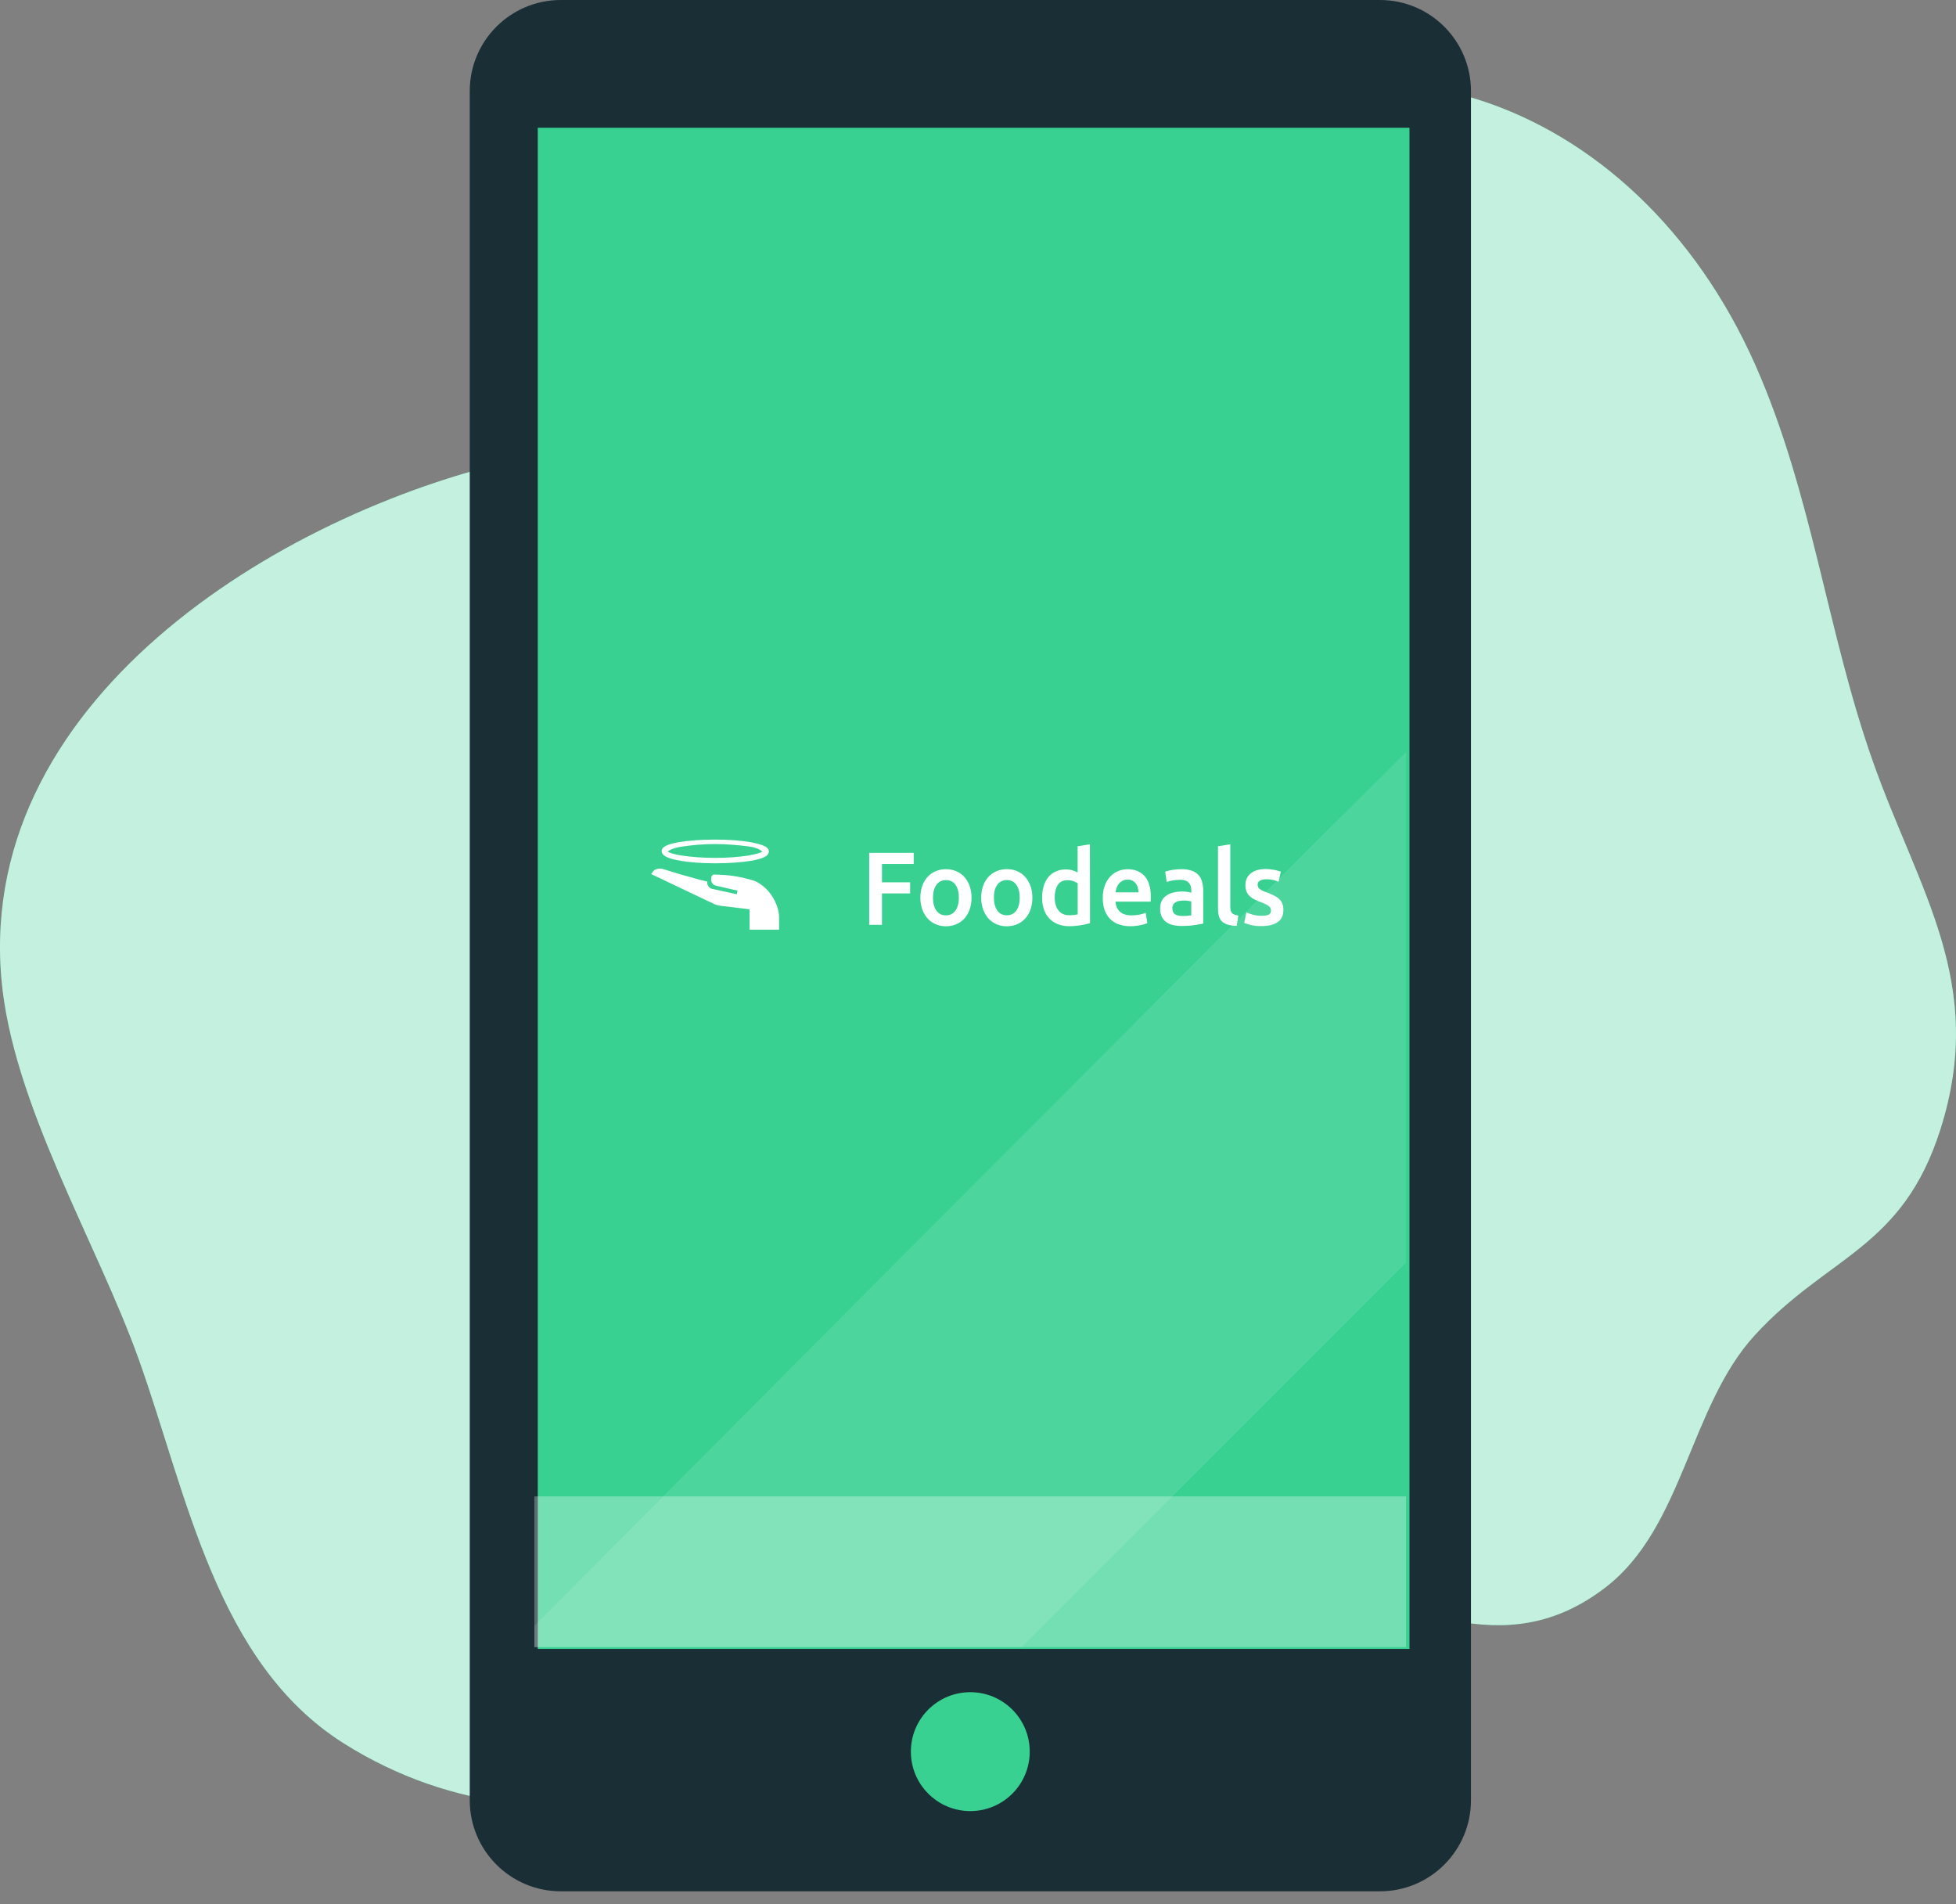 <svg width="112" height="109" viewBox="0 0 112 109" fill="none" xmlns="http://www.w3.org/2000/svg">
<rect x="0" y="0" width="112" height="109" fill="#808080" stroke="none"/>
<path d="M100.534 20.954C93.669 5.39 77.191 -0.469 64.19 9.976C59.115 14.054 55.945 20.542 49.729 23.144C43.898 25.585 36.508 24.864 30.2 26.187C16.769 29.003 -1.306 39.632 0.075 55.978C0.68 63.145 5.543 71.105 7.943 77.809C10.707 85.525 12.367 95.175 19.663 99.788C32.185 107.705 47.289 101.232 58.581 94.846C64.648 91.415 67.993 89.305 74.528 90.481C80.581 91.57 86.03 95.419 91.943 90.864C96.383 87.443 96.749 80.508 100.476 76.438C104.676 71.851 108.935 71.519 111.116 64.624C113.761 56.26 109.864 51.033 107.228 43.559C104.605 36.125 103.769 28.287 100.534 20.954Z" fill="#39D192"/>
<g opacity="0.7">
<path d="M100.534 20.954C93.669 5.39 77.191 -0.469 64.19 9.976C59.115 14.054 55.945 20.542 49.729 23.144C43.898 25.585 36.508 24.864 30.2 26.187C16.769 29.003 -1.306 39.632 0.075 55.978C0.68 63.145 5.543 71.105 7.943 77.809C10.707 85.525 12.367 95.175 19.663 99.788C32.185 107.705 47.289 101.232 58.581 94.846C64.648 91.415 67.993 89.305 74.528 90.481C80.581 91.57 86.03 95.419 91.943 90.864C96.383 87.443 96.749 80.508 100.476 76.438C104.676 71.851 108.935 71.519 111.116 64.624C113.761 56.26 109.864 51.033 107.228 43.559C104.605 36.125 103.769 28.287 100.534 20.954Z" fill="white"/>
</g>
<path d="M79.014 1.52588e-05H32.112C29.233 1.52588e-05 26.898 2.334 26.898 5.213V103.059C26.898 105.938 29.233 108.272 32.112 108.272H79.014C81.893 108.272 84.227 105.938 84.227 103.059V5.213C84.227 2.334 81.893 1.52588e-05 79.014 1.52588e-05Z" fill="#1A2E35"/>
<path d="M80.706 94.395H30.793V7.315H80.706V94.395Z" fill="#39D192"/>
<g opacity="0.3">
<path d="M30.598 94.295H80.51V85.665H30.598V94.295Z" fill="white"/>
</g>
<g opacity="0.1">
<path d="M80.51 43.048C67.822 55.669 44.326 79.274 30.598 93.079V94.295H58.488L80.51 72.273V43.048Z" fill="white"/>
</g>
<path d="M58.962 100.276C58.962 98.397 57.439 96.873 55.559 96.873C53.679 96.873 52.156 98.397 52.156 100.276C52.156 102.155 53.679 103.679 55.559 103.679C57.439 103.679 58.962 102.155 58.962 100.276Z" fill="#39D192"/>
<g clip-path="url(#clip0_1053_2491)">
<path d="M44.609 52.497V53.223H42.919V52.054L41.242 51.852C41.111 51.839 40.995 51.799 40.877 51.745L37.289 50.039L37.406 49.877C37.432 49.837 37.471 49.797 37.523 49.783C37.666 49.716 37.835 49.703 37.991 49.756L38.992 50.065L40.11 50.374L40.5 50.468C40.474 50.67 40.591 50.845 40.786 50.885L42.191 51.194L42.23 50.979L41.905 50.912L40.981 50.697C40.812 50.657 40.695 50.482 40.721 50.307L40.734 50.213C40.747 50.119 40.825 50.052 40.916 50.065L41.281 50.079C41.892 50.106 42.49 50.213 43.075 50.388C43.205 50.415 43.335 50.482 43.465 50.563C43.998 50.898 44.375 51.436 44.544 52.041C44.583 52.202 44.609 52.349 44.609 52.497Z" fill="white"/>
<path d="M43.035 48.225C42.476 48.117 41.735 48.064 40.955 48.064C40.175 48.064 39.434 48.117 38.875 48.211C38.199 48.332 37.887 48.48 37.887 48.722C37.887 48.964 38.186 49.138 38.875 49.259C39.434 49.367 40.175 49.421 40.955 49.421C41.735 49.421 42.476 49.367 43.035 49.273C43.724 49.152 44.023 48.991 44.023 48.735C44.01 48.493 43.711 48.359 43.035 48.225ZM42.853 48.977C42.333 49.058 41.644 49.112 40.942 49.112C40.24 49.112 39.564 49.058 39.031 48.977C38.498 48.897 38.29 48.789 38.225 48.749C38.303 48.695 38.498 48.547 39.031 48.467C39.668 48.373 40.305 48.319 40.942 48.319C41.579 48.319 42.216 48.373 42.853 48.453C43.438 48.534 43.594 48.709 43.659 48.762C43.594 48.789 43.386 48.883 42.853 48.977Z" fill="white"/>
<path d="M49.77 52.943V48.824H52.319V49.46H50.501V50.51H52.114V51.146H50.501V52.943H49.77Z" fill="white"/>
<path d="M55.629 51.387C55.633 51.616 55.598 51.841 55.524 52.058C55.462 52.248 55.358 52.426 55.226 52.576C55.095 52.718 54.94 52.832 54.762 52.907C54.572 52.986 54.371 53.03 54.166 53.026C53.961 53.03 53.76 52.99 53.57 52.907C53.396 52.832 53.237 52.718 53.11 52.576C52.978 52.426 52.874 52.248 52.808 52.058C52.734 51.841 52.696 51.616 52.7 51.387C52.696 51.158 52.734 50.933 52.808 50.716C52.874 50.526 52.978 50.352 53.11 50.202C53.241 50.06 53.396 49.946 53.574 49.874C53.76 49.795 53.961 49.756 54.162 49.76C54.363 49.756 54.565 49.795 54.754 49.874C54.932 49.95 55.091 50.06 55.218 50.202C55.35 50.352 55.451 50.526 55.52 50.716C55.594 50.933 55.633 51.158 55.629 51.387ZM54.905 51.387C54.905 51.079 54.839 50.834 54.712 50.652C54.584 50.471 54.402 50.38 54.166 50.384C53.934 50.384 53.752 50.475 53.62 50.652C53.489 50.83 53.423 51.079 53.423 51.387C53.423 51.699 53.489 51.948 53.617 52.129C53.748 52.311 53.93 52.402 54.162 52.402C54.394 52.402 54.576 52.311 54.708 52.129C54.839 51.948 54.905 51.699 54.905 51.387Z" fill="white"/>
<path d="M59.113 51.387C59.117 51.616 59.082 51.841 59.008 52.058C58.947 52.248 58.842 52.426 58.711 52.576C58.579 52.718 58.424 52.832 58.246 52.907C58.057 52.986 57.855 53.03 57.65 53.026C57.445 53.03 57.244 52.99 57.054 52.907C56.88 52.832 56.722 52.718 56.594 52.576C56.462 52.426 56.358 52.248 56.292 52.058C56.219 51.841 56.18 51.616 56.184 51.387C56.18 51.158 56.219 50.933 56.292 50.716C56.358 50.526 56.462 50.352 56.594 50.202C56.726 50.06 56.884 49.946 57.058 49.874C57.244 49.795 57.445 49.756 57.647 49.756C57.848 49.752 58.049 49.791 58.239 49.87C58.416 49.946 58.575 50.056 58.703 50.202C58.834 50.352 58.935 50.526 59.005 50.716C59.082 50.933 59.117 51.158 59.113 51.387ZM58.389 51.387C58.389 51.079 58.324 50.834 58.196 50.653C58.064 50.471 57.883 50.38 57.65 50.38C57.418 50.38 57.236 50.471 57.105 50.648C56.973 50.826 56.907 51.075 56.911 51.383C56.911 51.695 56.977 51.944 57.105 52.126C57.233 52.307 57.414 52.398 57.65 52.398C57.883 52.398 58.064 52.307 58.196 52.126C58.328 51.948 58.389 51.699 58.389 51.387Z" fill="white"/>
<path d="M62.416 52.848C62.242 52.899 62.067 52.939 61.889 52.967C61.669 53.002 61.444 53.022 61.22 53.022C60.999 53.026 60.779 52.986 60.574 52.907C60.392 52.836 60.225 52.726 60.086 52.584C59.947 52.437 59.843 52.264 59.777 52.07C59.703 51.853 59.668 51.628 59.672 51.399C59.668 51.174 59.699 50.949 59.761 50.731C59.815 50.546 59.904 50.368 60.024 50.218C60.14 50.076 60.284 49.965 60.45 49.89C60.632 49.811 60.825 49.772 61.023 49.772C61.154 49.768 61.286 49.788 61.413 49.827C61.514 49.858 61.611 49.898 61.704 49.945V48.449L62.408 48.33L62.416 52.848ZM60.392 51.379C60.392 51.695 60.465 51.944 60.612 52.125C60.76 52.307 60.965 52.398 61.224 52.394C61.321 52.394 61.417 52.39 61.514 52.378C61.58 52.37 61.642 52.358 61.708 52.346V50.565C61.63 50.514 61.549 50.475 61.46 50.443C61.355 50.404 61.243 50.388 61.131 50.388C60.876 50.388 60.686 50.479 60.57 50.656C60.454 50.834 60.392 51.075 60.392 51.379Z" fill="white"/>
<path d="M63.145 51.403C63.141 51.158 63.179 50.913 63.264 50.684C63.334 50.494 63.443 50.317 63.582 50.171C63.709 50.036 63.864 49.93 64.038 49.862C64.205 49.795 64.383 49.76 64.561 49.76C64.979 49.76 65.308 49.894 65.544 50.159C65.78 50.423 65.896 50.822 65.896 51.347C65.896 51.387 65.896 51.43 65.892 51.482C65.888 51.533 65.888 51.577 65.884 51.616H63.872C63.891 51.865 63.977 52.058 64.132 52.197C64.286 52.335 64.507 52.402 64.797 52.402C64.956 52.402 65.111 52.386 65.265 52.355C65.381 52.331 65.494 52.299 65.602 52.252L65.695 52.84C65.644 52.864 65.59 52.888 65.536 52.903C65.459 52.927 65.381 52.947 65.304 52.963C65.215 52.982 65.122 52.994 65.022 53.006C64.917 53.018 64.816 53.026 64.712 53.022C64.472 53.026 64.236 52.986 64.011 52.9C63.826 52.828 63.656 52.71 63.52 52.56C63.389 52.414 63.292 52.236 63.234 52.05C63.172 51.841 63.141 51.624 63.145 51.403ZM65.188 51.083C65.188 50.988 65.176 50.893 65.149 50.798C65.126 50.716 65.083 50.637 65.029 50.566C64.975 50.498 64.909 50.447 64.836 50.411C64.751 50.372 64.658 50.352 64.565 50.356C64.468 50.352 64.367 50.376 64.278 50.419C64.201 50.459 64.128 50.514 64.073 50.581C64.016 50.648 63.973 50.727 63.942 50.814C63.911 50.901 63.888 50.992 63.876 51.083H65.188Z" fill="white"/>
<path d="M67.657 49.756C67.859 49.752 68.056 49.784 68.246 49.847C68.393 49.898 68.52 49.981 68.629 50.096C68.725 50.206 68.795 50.34 68.834 50.487C68.876 50.653 68.896 50.818 68.896 50.988V52.872C68.787 52.896 68.625 52.923 68.404 52.959C68.157 52.994 67.909 53.01 67.661 53.01C67.491 53.01 67.325 52.994 67.158 52.955C67.019 52.923 66.887 52.868 66.771 52.781C66.663 52.702 66.578 52.596 66.52 52.473C66.454 52.327 66.423 52.165 66.431 52.003C66.427 51.845 66.462 51.691 66.531 51.553C66.597 51.431 66.694 51.328 66.81 51.253C66.934 51.174 67.073 51.115 67.216 51.087C67.375 51.051 67.534 51.036 67.696 51.036C67.777 51.036 67.859 51.04 67.94 51.051C68.033 51.063 68.122 51.079 68.215 51.103V50.984C68.215 50.905 68.207 50.826 68.184 50.747C68.145 50.593 68.037 50.467 67.89 50.416C67.793 50.38 67.692 50.364 67.588 50.368C67.437 50.368 67.286 50.38 67.139 50.404C67.027 50.423 66.915 50.451 66.806 50.487L66.717 49.898C66.845 49.859 66.976 49.827 67.108 49.803C67.29 49.772 67.472 49.756 67.657 49.756ZM67.716 52.438C67.882 52.441 68.048 52.43 68.211 52.402V51.604C68.157 51.589 68.099 51.577 68.04 51.569C67.959 51.557 67.878 51.549 67.797 51.553C67.719 51.553 67.638 51.561 67.561 51.569C67.487 51.581 67.414 51.6 67.344 51.636C67.282 51.667 67.228 51.711 67.189 51.77C67.147 51.833 67.127 51.912 67.131 51.987C67.131 52.157 67.185 52.276 67.29 52.343C67.394 52.406 67.534 52.441 67.716 52.438Z" fill="white"/>
<path d="M70.814 53.002C70.636 53.002 70.462 52.978 70.292 52.931C70.168 52.895 70.056 52.832 69.963 52.745C69.882 52.663 69.82 52.556 69.793 52.441C69.758 52.307 69.742 52.169 69.742 52.027V48.449L70.446 48.33V51.892C70.446 51.967 70.45 52.038 70.466 52.114C70.477 52.169 70.504 52.22 70.539 52.264C70.578 52.307 70.628 52.339 70.683 52.358C70.756 52.382 70.833 52.402 70.911 52.41L70.814 53.002Z" fill="white"/>
<path d="M72.244 52.426C72.43 52.426 72.566 52.402 72.651 52.359C72.736 52.315 72.778 52.236 72.778 52.122C72.778 52.019 72.728 51.92 72.643 51.865C72.55 51.798 72.399 51.723 72.19 51.644C72.07 51.6 71.954 51.549 71.838 51.494C71.737 51.446 71.645 51.383 71.559 51.304C71.482 51.233 71.42 51.142 71.378 51.044C71.331 50.925 71.308 50.799 71.312 50.672C71.312 50.388 71.416 50.163 71.621 49.997C71.826 49.831 72.109 49.752 72.461 49.748C72.631 49.748 72.805 49.768 72.972 49.8C73.096 49.823 73.219 49.855 73.339 49.898L73.212 50.479C73.115 50.435 73.014 50.404 72.914 50.38C72.775 50.348 72.635 50.333 72.496 50.337C72.376 50.333 72.256 50.356 72.148 50.412C72.062 50.455 72.008 50.546 72.012 50.641C72.012 50.688 72.02 50.736 72.039 50.779C72.059 50.822 72.09 50.862 72.128 50.889C72.183 50.929 72.237 50.965 72.299 50.992C72.384 51.032 72.469 51.067 72.554 51.095C72.701 51.15 72.84 51.209 72.98 51.281C73.084 51.336 73.185 51.403 73.27 51.49C73.343 51.565 73.401 51.656 73.436 51.754C73.475 51.869 73.49 51.987 73.486 52.11C73.486 52.406 73.378 52.631 73.161 52.785C72.945 52.939 72.639 53.014 72.237 53.014C72.02 53.022 71.799 52.998 71.587 52.947C71.471 52.915 71.354 52.88 71.242 52.836L71.366 52.236C71.49 52.288 71.614 52.327 71.741 52.363C71.908 52.41 72.078 52.43 72.244 52.426Z" fill="white"/>
</g>
<defs>
<clipPath id="clip0_1053_2491">
<rect width="36.372" height="5.159" fill="white" transform="translate(37.289 48.064)"/>
</clipPath>
</defs>
</svg>
